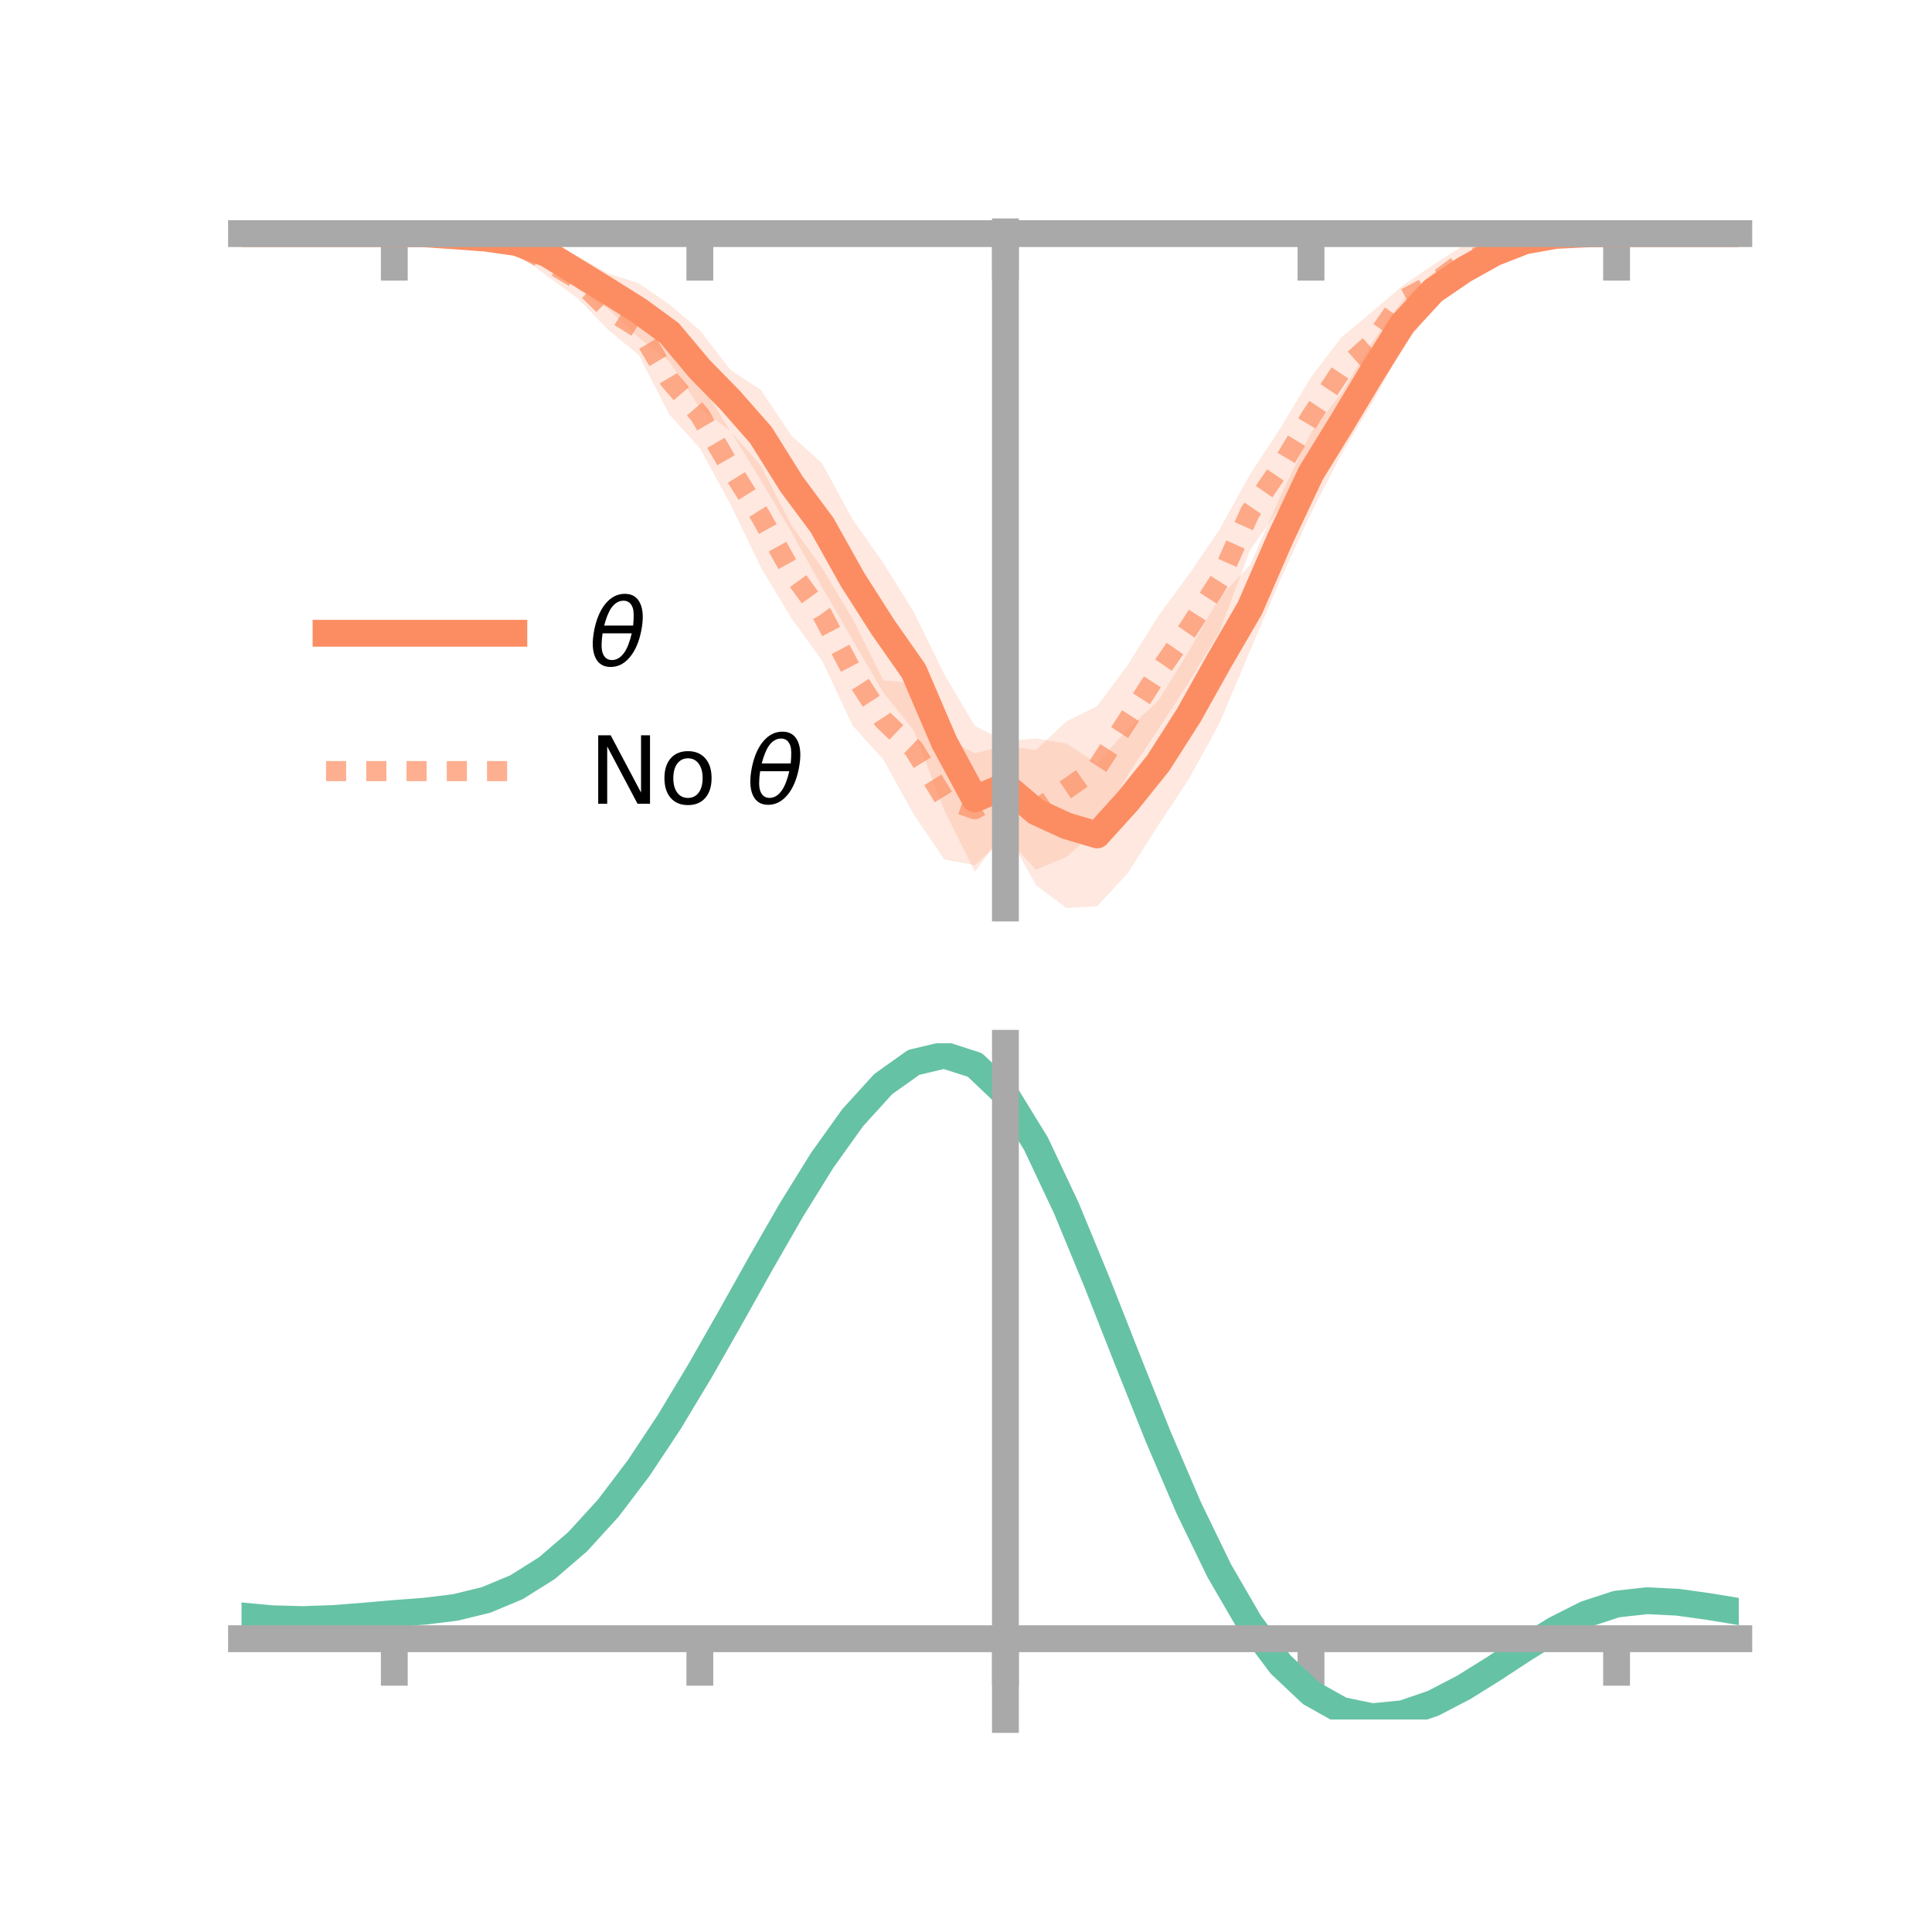<?xml version="1.0" encoding="utf-8" standalone="no"?>
<!DOCTYPE svg PUBLIC "-//W3C//DTD SVG 1.1//EN"
  "http://www.w3.org/Graphics/SVG/1.1/DTD/svg11.dtd">
<!-- Created with matplotlib (https://matplotlib.org/) -->
<svg height="144pt" version="1.1" viewBox="0 0 144 144" width="144pt" xmlns="http://www.w3.org/2000/svg" xmlns:xlink="http://www.w3.org/1999/xlink">
 <defs>
  <style type="text/css">*{stroke-linecap:butt;stroke-linejoin:round;}</style>
 </defs>
 <g id="figure_1">
  <g id="patch_1">
   <path d="M 0 144 
L 144 144 
L 144 0 
L 0 0 
z
" style="fill:none;"/>
  </g>
  <g id="axes_1">
   <g id="patch_2">
    <path d="M 18 67.68 
L 129.6 67.68 
L 129.6 17.28 
L 18 17.28 
z
" style="fill:none;"/>
   </g>
   <g id="PolyCollection_1">
    <path clip-path="url(#p6e3471d507)" d="M 18 17.412 
L 18 17.412 
L 20.278 17.412 
L 22.555 17.412 
L 24.833 17.412 
L 27.11 17.412 
L 29.388 17.412 
L 31.665 17.326 
L 33.943 17.34 
L 36.22 17.372 
L 38.498 17.507 
L 40.776 18.206 
L 43.053 19.094 
L 45.331 20.378 
L 47.608 21.117 
L 49.886 22.68 
L 52.163 24.621 
L 54.441 27.57 
L 56.718 29.073 
L 58.996 32.478 
L 61.273 34.531 
L 63.551 38.717 
L 65.829 41.957 
L 68.106 45.607 
L 70.384 50.267 
L 72.661 54.114 
L 74.939 55.251 
L 77.216 55.041 
L 79.494 55.429 
L 81.771 56.916 
L 84.049 54.342 
L 86.327 52.241 
L 88.604 48.549 
L 90.882 44.561 
L 93.159 42.131 
L 95.437 36.982 
L 97.714 32.259 
L 99.992 29.293 
L 102.269 25.513 
L 104.547 22.389 
L 106.824 20.324 
L 109.102 19.239 
L 111.38 18.176 
L 113.657 17.485 
L 115.935 17.28 
L 118.212 17.321 
L 120.49 17.412 
L 122.767 17.412 
L 125.045 17.412 
L 127.322 17.412 
L 129.6 17.412 
L 129.6 17.412 
L 129.6 17.412 
L 127.322 17.412 
L 125.045 17.412 
L 122.767 17.412 
L 120.49 17.413 
L 118.212 17.553 
L 115.935 17.811 
L 113.657 18.425 
L 111.38 19.511 
L 109.102 20.992 
L 106.824 23.012 
L 104.547 25.877 
L 102.269 30.032 
L 99.992 33.825 
L 97.714 38.256 
L 95.437 43.194 
L 93.159 48.53 
L 90.882 53.928 
L 88.604 58.078 
L 86.327 61.514 
L 84.049 65.087 
L 81.771 67.544 
L 79.494 67.68 
L 77.216 65.971 
L 74.939 61.896 
L 72.661 64.98 
L 70.384 60.401 
L 68.106 54.44 
L 65.829 51.596 
L 63.551 47.701 
L 61.273 43.748 
L 58.996 39.674 
L 56.718 35.799 
L 54.441 32.118 
L 52.163 30.409 
L 49.886 26.931 
L 47.608 25.169 
L 45.331 23.039 
L 43.053 21.534 
L 40.776 19.62 
L 38.498 18.648 
L 36.22 18.133 
L 33.943 17.822 
L 31.665 17.532 
L 29.388 17.412 
L 27.11 17.412 
L 24.833 17.412 
L 22.555 17.412 
L 20.278 17.412 
L 18 17.412 
z
" style="fill:#fc8d62;fill-opacity:0.2;"/>
   </g>
   <g id="PolyCollection_2">
    <path clip-path="url(#p6e3471d507)" d="M 18 17.412 
L 18 17.412 
L 20.278 17.412 
L 22.555 17.412 
L 24.833 17.412 
L 27.11 17.412 
L 29.388 17.412 
L 31.665 17.34 
L 33.943 17.254 
L 36.22 17.369 
L 38.498 17.643 
L 40.776 18.353 
L 43.053 19.422 
L 45.331 21.557 
L 47.608 22.485 
L 49.886 25.726 
L 52.163 28.446 
L 54.441 32.151 
L 56.718 34.728 
L 58.996 39.171 
L 61.273 42.335 
L 63.551 46.137 
L 65.829 50.703 
L 68.106 50.933 
L 70.384 54.97 
L 72.661 56.15 
L 74.939 55.571 
L 77.216 55.899 
L 79.494 53.761 
L 81.771 52.637 
L 84.049 49.578 
L 86.327 45.925 
L 88.604 42.825 
L 90.882 39.486 
L 93.159 35.377 
L 95.437 31.904 
L 97.714 28.118 
L 99.992 25.133 
L 102.269 23.235 
L 104.547 21.29 
L 106.824 19.735 
L 109.102 18.283 
L 111.38 18.075 
L 113.657 17.448 
L 115.935 17.361 
L 118.212 17.335 
L 120.49 17.412 
L 122.767 17.412 
L 125.045 17.412 
L 127.322 17.412 
L 129.6 17.412 
L 129.6 17.412 
L 129.6 17.412 
L 127.322 17.412 
L 125.045 17.412 
L 122.767 17.412 
L 120.49 17.413 
L 118.212 17.486 
L 115.935 17.902 
L 113.657 18.372 
L 111.38 19.466 
L 109.102 20.635 
L 106.824 22.554 
L 104.547 23.406 
L 102.269 27.944 
L 99.992 30.098 
L 97.714 33.986 
L 95.437 37.794 
L 93.159 41.018 
L 90.882 47.096 
L 88.604 50.861 
L 86.327 54.362 
L 84.049 57.77 
L 81.771 61.808 
L 79.494 63.87 
L 77.216 64.817 
L 74.939 62.374 
L 72.661 64.489 
L 70.384 64.058 
L 68.106 60.706 
L 65.829 56.596 
L 63.551 54.083 
L 61.273 49.231 
L 58.996 46.09 
L 56.718 42.306 
L 54.441 37.575 
L 52.163 33.414 
L 49.886 30.886 
L 47.608 26.46 
L 45.331 24.577 
L 43.053 22.234 
L 40.776 20.571 
L 38.498 18.829 
L 36.22 18.328 
L 33.943 17.74 
L 31.665 17.544 
L 29.388 17.412 
L 27.11 17.412 
L 24.833 17.412 
L 22.555 17.412 
L 20.278 17.412 
L 18 17.412 
z
" style="fill:#fc8d62;fill-opacity:0.2;"/>
   </g>
   <g id="matplotlib.axis_1">
    <g id="xtick_1">
     <g id="line2d_1">
      <defs>
       <path d="M 0 0 
L 0 3.5 
" id="m850cde4318" style="stroke:#a9a9a9;stroke-width:2;"/>
      </defs>
      <g>
       <use style="fill:#a9a9a9;stroke:#a9a9a9;stroke-width:2;" x="29.388" xlink:href="#m850cde4318" y="17.412"/>
      </g>
     </g>
    </g>
    <g id="xtick_2">
     <g id="line2d_2">
      <g>
       <use style="fill:#a9a9a9;stroke:#a9a9a9;stroke-width:2;" x="52.163" xlink:href="#m850cde4318" y="17.412"/>
      </g>
     </g>
    </g>
    <g id="xtick_3">
     <g id="line2d_3">
      <g>
       <use style="fill:#a9a9a9;stroke:#a9a9a9;stroke-width:2;" x="74.939" xlink:href="#m850cde4318" y="17.412"/>
      </g>
     </g>
    </g>
    <g id="xtick_4">
     <g id="line2d_4">
      <g>
       <use style="fill:#a9a9a9;stroke:#a9a9a9;stroke-width:2;" x="97.714" xlink:href="#m850cde4318" y="17.412"/>
      </g>
     </g>
    </g>
    <g id="xtick_5">
     <g id="line2d_5">
      <g>
       <use style="fill:#a9a9a9;stroke:#a9a9a9;stroke-width:2;" x="120.49" xlink:href="#m850cde4318" y="17.412"/>
      </g>
     </g>
    </g>
   </g>
   <g id="matplotlib.axis_2"/>
   <g id="line2d_6">
    <path clip-path="url(#p6e3471d507)" d="M 18 17.412 
L 20.278 17.412 
L 22.555 17.412 
L 24.833 17.412 
L 27.11 17.412 
L 29.388 17.412 
L 31.665 17.429 
L 33.943 17.581 
L 36.22 17.753 
L 38.498 18.077 
L 40.776 18.913 
L 43.053 20.314 
L 45.331 21.709 
L 47.608 23.143 
L 49.886 24.805 
L 52.163 27.515 
L 54.441 29.844 
L 56.718 32.436 
L 58.996 36.076 
L 61.273 39.14 
L 63.551 43.209 
L 65.829 46.777 
L 68.106 50.024 
L 70.384 55.334 
L 72.661 59.547 
L 74.939 58.574 
L 77.216 60.506 
L 79.494 61.554 
L 81.771 62.23 
L 84.049 59.714 
L 86.327 56.878 
L 88.604 53.314 
L 90.882 49.245 
L 93.159 45.331 
L 95.437 40.088 
L 97.714 35.257 
L 99.992 31.559 
L 102.269 27.773 
L 104.547 24.133 
L 106.824 21.668 
L 109.102 20.116 
L 111.38 18.844 
L 113.657 17.955 
L 115.935 17.546 
L 118.212 17.437 
L 120.49 17.412 
L 122.767 17.412 
L 125.045 17.412 
L 127.322 17.412 
L 129.6 17.412 
" style="fill:none;stroke:#fc8d62;stroke-linecap:square;stroke-width:2;"/>
   </g>
   <g id="line2d_7">
    <path clip-path="url(#p6e3471d507)" d="M 18 17.412 
L 20.278 17.412 
L 22.555 17.412 
L 24.833 17.412 
L 27.11 17.412 
L 29.388 17.412 
L 31.665 17.442 
L 33.943 17.497 
L 36.22 17.848 
L 38.498 18.236 
L 40.776 19.462 
L 43.053 20.828 
L 45.331 23.067 
L 47.608 24.472 
L 49.886 28.306 
L 52.163 30.93 
L 54.441 34.863 
L 56.718 38.517 
L 58.996 42.631 
L 61.273 45.783 
L 63.551 50.11 
L 65.829 53.65 
L 68.106 55.82 
L 70.384 59.514 
L 72.661 60.32 
L 74.939 58.972 
L 77.216 60.358 
L 79.494 58.816 
L 81.771 57.223 
L 84.049 53.674 
L 86.327 50.143 
L 88.604 46.843 
L 90.882 43.291 
L 93.159 38.198 
L 95.437 34.849 
L 97.714 31.052 
L 99.992 27.616 
L 102.269 25.589 
L 104.547 22.348 
L 106.824 21.145 
L 109.102 19.459 
L 111.38 18.77 
L 113.657 17.91 
L 115.935 17.632 
L 118.212 17.411 
L 120.49 17.412 
L 122.767 17.412 
L 125.045 17.412 
L 127.322 17.412 
L 129.6 17.412 
" style="fill:none;stroke:#fc8d62;stroke-dasharray:1.5,1.5;stroke-dashoffset:0;stroke-opacity:0.7;stroke-width:1.5;"/>
   </g>
   <g id="patch_3">
    <path d="M 74.939 67.68 
L 74.939 17.28 
" style="fill:none;stroke:#a9a9a9;stroke-linecap:square;stroke-linejoin:miter;stroke-width:2;"/>
   </g>
   <g id="patch_4">
    <path d="M 129.6 67.68 
L 129.6 17.28 
" style="fill:none;"/>
   </g>
   <g id="patch_5">
    <path d="M 18 17.412 
L 129.6 17.412 
" style="fill:none;stroke:#a9a9a9;stroke-linecap:square;stroke-linejoin:miter;stroke-width:2;"/>
   </g>
   <g id="patch_6">
    <path d="M 18 17.28 
L 129.6 17.28 
" style="fill:none;"/>
   </g>
   <g id="legend_1">
    <g id="line2d_8">
     <path d="M 24.3 47.2 
L 38.3 47.2 
" style="fill:none;stroke:#fc8d62;stroke-linecap:square;stroke-width:2;"/>
    </g>
    <g id="line2d_9"/>
    <g id="text_1">
     <!-- $\theta$ -->
     <g transform="translate(43.9 49.65)scale(0.07 -0.07)">
      <defs>
       <path d="M 45.516 34.672 
L 14.453 34.672 
Q 12.359 20.062 14.5 13.875 
Q 17.188 6.25 24.469 6.25 
Q 31.781 6.25 37.359 13.922 
Q 42.234 20.656 45.516 34.672 
z
M 47.016 42.969 
Q 48.344 56.844 46.625 61.719 
Q 43.953 69.438 36.766 69.438 
Q 29.297 69.438 23.828 61.812 
Q 19.531 55.672 16.156 42.969 
z
M 38.188 76.766 
Q 49.906 76.766 54.594 66.406 
Q 59.281 56.109 55.719 37.844 
Q 52.203 19.625 43.453 9.281 
Q 34.766 -1.125 23.047 -1.125 
Q 11.281 -1.125 6.641 9.281 
Q 2 19.625 5.516 37.844 
Q 9.078 56.109 17.719 66.406 
Q 26.422 76.766 38.188 76.766 
z
" id="DejaVuSans-Oblique-952"/>
      </defs>
      <use transform="translate(0 0.234)" xlink:href="#DejaVuSans-Oblique-952"/>
     </g>
    </g>
    <g id="line2d_10">
     <path d="M 24.3 57.474 
L 38.3 57.474 
" style="fill:none;stroke:#fc8d62;stroke-dasharray:1.5,1.5;stroke-dashoffset:0;stroke-opacity:0.7;stroke-width:1.5;"/>
    </g>
    <g id="line2d_11"/>
    <g id="text_2">
     <!-- No $\theta$ -->
     <g transform="translate(43.9 59.924)scale(0.07 -0.07)">
      <defs>
       <path d="M 9.812 72.906 
L 23.094 72.906 
L 55.422 11.922 
L 55.422 72.906 
L 64.984 72.906 
L 64.984 0 
L 51.703 0 
L 19.391 60.984 
L 19.391 0 
L 9.812 0 
z
" id="DejaVuSans-78"/>
       <path d="M 30.609 48.391 
Q 23.391 48.391 19.188 42.75 
Q 14.984 37.109 14.984 27.297 
Q 14.984 17.484 19.156 11.844 
Q 23.344 6.203 30.609 6.203 
Q 37.797 6.203 41.984 11.859 
Q 46.188 17.531 46.188 27.297 
Q 46.188 37.016 41.984 42.703 
Q 37.797 48.391 30.609 48.391 
z
M 30.609 56 
Q 42.328 56 49.016 48.375 
Q 55.719 40.766 55.719 27.297 
Q 55.719 13.875 49.016 6.219 
Q 42.328 -1.422 30.609 -1.422 
Q 18.844 -1.422 12.172 6.219 
Q 5.516 13.875 5.516 27.297 
Q 5.516 40.766 12.172 48.375 
Q 18.844 56 30.609 56 
z
" id="DejaVuSans-111"/>
       <path id="DejaVuSans-32"/>
      </defs>
      <use transform="translate(0 0.234)" xlink:href="#DejaVuSans-78"/>
      <use transform="translate(74.805 0.234)" xlink:href="#DejaVuSans-111"/>
      <use transform="translate(135.986 0.234)" xlink:href="#DejaVuSans-32"/>
      <use transform="translate(167.773 0.234)" xlink:href="#DejaVuSans-Oblique-952"/>
     </g>
    </g>
   </g>
  </g>
  <g id="axes_2">
   <g id="patch_7">
    <path d="M 18 128.16 
L 129.6 128.16 
L 129.6 77.76 
L 18 77.76 
z
" style="fill:none;"/>
   </g>
   <g id="PolyCollection_3">
    <path clip-path="url(#p2a5a570315)" d="M 18 120.479 
L 18 120.404 
L 20.278 120.623 
L 22.555 120.684 
L 24.833 120.597 
L 27.11 120.411 
L 29.388 120.206 
L 31.665 120.03 
L 33.943 119.744 
L 36.22 119.185 
L 38.498 118.224 
L 40.776 116.772 
L 43.053 114.777 
L 45.331 112.231 
L 47.608 109.166 
L 49.886 105.649 
L 52.163 101.783 
L 54.441 97.696 
L 56.718 93.543 
L 58.996 89.499 
L 61.273 85.752 
L 63.551 82.503 
L 65.829 79.954 
L 68.106 78.307 
L 70.384 77.76 
L 72.661 78.503 
L 74.939 80.706 
L 77.216 84.459 
L 79.494 89.358 
L 81.771 94.953 
L 84.049 100.824 
L 86.327 106.604 
L 88.604 111.992 
L 90.882 116.754 
L 93.159 120.726 
L 95.437 123.812 
L 97.714 125.983 
L 99.992 127.268 
L 102.269 127.747 
L 104.547 127.533 
L 106.824 126.765 
L 109.102 125.6 
L 111.38 124.201 
L 113.657 122.731 
L 115.935 121.351 
L 118.212 120.215 
L 120.49 119.475 
L 122.767 119.226 
L 125.045 119.347 
L 127.322 119.673 
L 129.6 120.063 
L 129.6 120.163 
L 129.6 120.163 
L 127.322 119.8 
L 125.045 119.495 
L 122.767 119.387 
L 120.49 119.643 
L 118.212 120.393 
L 115.935 121.553 
L 113.657 122.973 
L 111.38 124.491 
L 109.102 125.936 
L 106.824 127.139 
L 104.547 127.931 
L 102.269 128.16 
L 99.992 127.692 
L 97.714 126.423 
L 95.437 124.292 
L 93.159 121.279 
L 90.882 117.416 
L 88.604 112.792 
L 86.327 107.561 
L 84.049 101.947 
L 81.771 96.24 
L 79.494 90.798 
L 77.216 86.03 
L 74.939 82.38 
L 72.661 80.243 
L 70.384 79.526 
L 68.106 80.059 
L 65.829 81.653 
L 63.551 84.113 
L 61.273 87.241 
L 58.996 90.84 
L 56.718 94.72 
L 54.441 98.697 
L 52.163 102.608 
L 49.886 106.305 
L 47.608 109.667 
L 45.331 112.602 
L 43.053 115.046 
L 40.776 116.972 
L 38.498 118.384 
L 36.22 119.324 
L 33.943 119.872 
L 31.665 120.149 
L 29.388 120.315 
L 27.11 120.506 
L 24.833 120.673 
L 22.555 120.745 
L 20.278 120.681 
L 18 120.479 
z
" style="fill:#66c2a5;fill-opacity:0.2;"/>
   </g>
   <g id="matplotlib.axis_3">
    <g id="xtick_6">
     <g id="line2d_12">
      <g>
       <use style="fill:#a9a9a9;stroke:#a9a9a9;stroke-width:2;" x="29.388" xlink:href="#m850cde4318" y="122.14"/>
      </g>
     </g>
    </g>
    <g id="xtick_7">
     <g id="line2d_13">
      <g>
       <use style="fill:#a9a9a9;stroke:#a9a9a9;stroke-width:2;" x="52.163" xlink:href="#m850cde4318" y="122.14"/>
      </g>
     </g>
    </g>
    <g id="xtick_8">
     <g id="line2d_14">
      <g>
       <use style="fill:#a9a9a9;stroke:#a9a9a9;stroke-width:2;" x="74.939" xlink:href="#m850cde4318" y="122.14"/>
      </g>
     </g>
    </g>
    <g id="xtick_9">
     <g id="line2d_15">
      <g>
       <use style="fill:#a9a9a9;stroke:#a9a9a9;stroke-width:2;" x="97.714" xlink:href="#m850cde4318" y="122.14"/>
      </g>
     </g>
    </g>
    <g id="xtick_10">
     <g id="line2d_16">
      <g>
       <use style="fill:#a9a9a9;stroke:#a9a9a9;stroke-width:2;" x="120.49" xlink:href="#m850cde4318" y="122.14"/>
      </g>
     </g>
    </g>
   </g>
   <g id="matplotlib.axis_4"/>
   <g id="line2d_17">
    <path clip-path="url(#p2a5a570315)" d="M 18 120.441 
L 20.278 120.652 
L 22.555 120.714 
L 24.833 120.635 
L 27.11 120.458 
L 29.388 120.26 
L 31.665 120.09 
L 33.943 119.808 
L 36.22 119.254 
L 38.498 118.304 
L 40.776 116.872 
L 43.053 114.912 
L 45.331 112.416 
L 47.608 109.416 
L 49.886 105.977 
L 52.163 102.195 
L 54.441 98.197 
L 56.718 94.131 
L 58.996 90.169 
L 61.273 86.497 
L 63.551 83.308 
L 65.829 80.803 
L 68.106 79.183 
L 70.384 78.643 
L 72.661 79.373 
L 74.939 81.543 
L 77.216 85.245 
L 79.494 90.078 
L 81.771 95.597 
L 84.049 101.385 
L 86.327 107.083 
L 88.604 112.392 
L 90.882 117.085 
L 93.159 121.003 
L 95.437 124.052 
L 97.714 126.203 
L 99.992 127.48 
L 102.269 127.953 
L 104.547 127.732 
L 106.824 126.952 
L 109.102 125.768 
L 111.38 124.346 
L 113.657 122.852 
L 115.935 121.452 
L 118.212 120.304 
L 120.49 119.559 
L 122.767 119.307 
L 125.045 119.421 
L 127.322 119.737 
L 129.6 120.113 
" style="fill:none;stroke:#66c2a5;stroke-linecap:square;stroke-width:2;"/>
   </g>
   <g id="patch_8">
    <path d="M 74.939 128.16 
L 74.939 77.76 
" style="fill:none;stroke:#a9a9a9;stroke-linecap:square;stroke-linejoin:miter;stroke-width:2;"/>
   </g>
   <g id="patch_9">
    <path d="M 129.6 128.16 
L 129.6 77.76 
" style="fill:none;"/>
   </g>
   <g id="patch_10">
    <path d="M 18 122.14 
L 129.6 122.14 
" style="fill:none;stroke:#a9a9a9;stroke-linecap:square;stroke-linejoin:miter;stroke-width:2;"/>
   </g>
   <g id="patch_11">
    <path d="M 18 77.76 
L 129.6 77.76 
" style="fill:none;"/>
   </g>
  </g>
 </g>
 <defs>
  <clipPath id="p6e3471d507">
   <rect height="50.4" width="111.6" x="18" y="17.28"/>
  </clipPath>
  <clipPath id="p2a5a570315">
   <rect height="50.4" width="111.6" x="18" y="77.76"/>
  </clipPath>
 </defs>
</svg>
